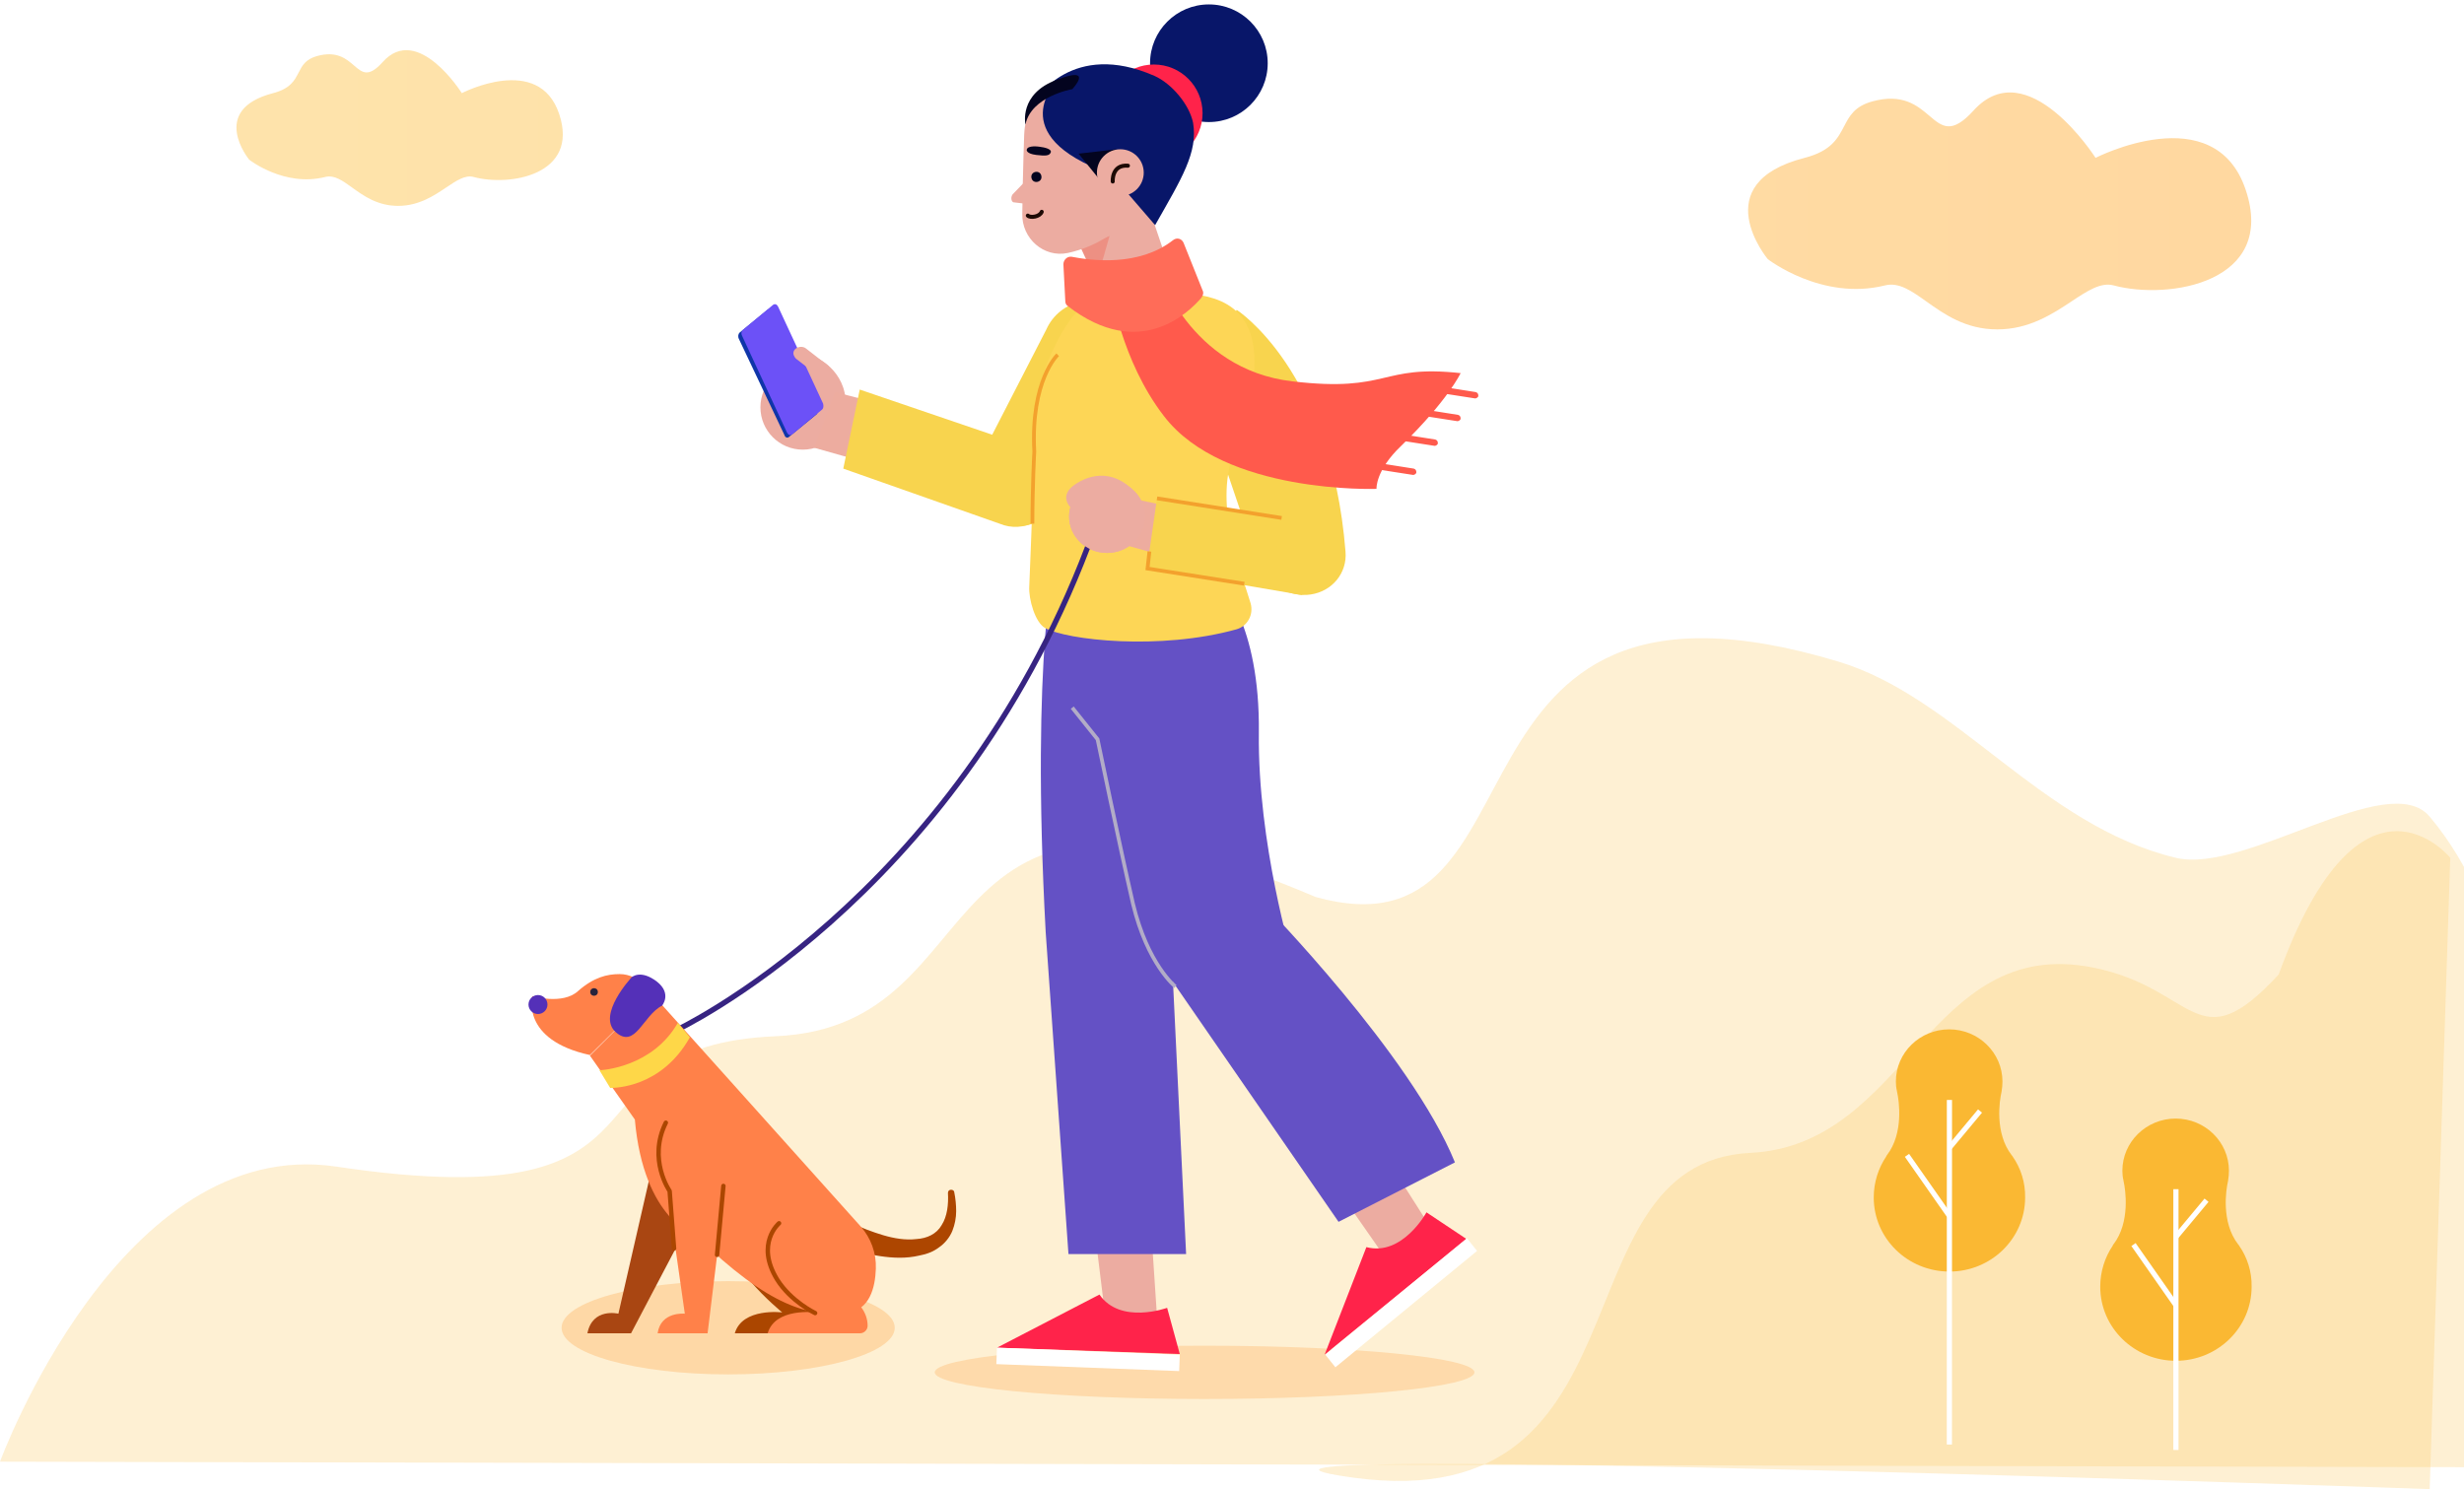 <svg width="359" height="217" viewBox="0 0 359 217" fill="none" xmlns="http://www.w3.org/2000/svg">
<path opacity="0.287" d="M49 170C102.21 177.955 79.889 152.446 113 151C146.545 149.554 132.407 105.332 191.706 130.72C227.033 140.484 206.846 77.992 267.894 96.421C285.083 101.61 297.432 120.286 317 125C327.187 127.454 347.983 111.875 354 119C377.475 146.8 368 213.819 368 213.819L0 213C0 213 17.479 165.3 49 170Z" fill="#FACA65"/>
<path opacity="0.287" d="M195 215C241.903 222.955 225.813 169.446 255 168C277.989 166.876 280.842 136.168 305 141C320 144 320 155 332 142C344 109 357 125 357 125L354 217C354 217 167.215 210.3 195 215Z" fill="#FACA65"/>
<path d="M326.226 181.504C326.226 181.504 326.226 181.465 326.226 181.504C326.186 181.426 326.146 181.387 326.106 181.348C323.558 178.076 324.354 173.284 324.593 172.233C324.593 172.155 324.633 172.116 324.633 172.038V171.999C324.713 171.531 324.753 171.064 324.753 170.596C324.753 166.428 321.289 163 316.989 163C312.729 163 309.225 166.389 309.225 170.596C309.225 171.064 309.265 171.531 309.384 171.999V172.038C309.384 172.116 309.424 172.155 309.424 172.233C309.663 173.323 310.419 178.115 307.911 181.348C307.871 181.387 307.871 181.426 307.831 181.465C307.831 181.465 307.831 181.465 307.831 181.504C306.677 183.218 306 185.283 306 187.503C306 193.464 310.937 198.294 317.029 198.294C323.12 198.294 328.057 193.464 328.057 187.503C328.097 185.283 327.42 183.218 326.226 181.504Z" fill="#FAB833"/>
<path d="M317.029 173.29V211.29" stroke="white" stroke-width="0.755"/>
<path d="M310.844 181.359L317.02 190.183" stroke="white" stroke-width="0.755"/>
<path d="M321.487 174.898L317.075 180.192" stroke="white" stroke-width="0.755"/>
<path d="M293.226 168.504C293.226 168.504 293.226 168.465 293.226 168.504C293.186 168.426 293.146 168.387 293.106 168.348C290.558 165.076 291.354 160.284 291.593 159.233C291.593 159.155 291.633 159.116 291.633 159.038V158.999C291.713 158.531 291.753 158.064 291.753 157.596C291.753 153.428 288.289 150 283.989 150C279.729 150 276.225 153.389 276.225 157.596C276.225 158.064 276.265 158.531 276.384 158.999V159.038C276.384 159.116 276.424 159.155 276.424 159.233C276.663 160.323 277.419 165.115 274.911 168.348C274.871 168.387 274.871 168.426 274.831 168.465C274.831 168.465 274.831 168.465 274.831 168.504C273.677 170.218 273 172.283 273 174.503C273 180.464 277.937 185.294 284.029 185.294C290.12 185.294 295.057 180.464 295.057 174.503C295.097 172.283 294.42 170.218 293.226 168.504Z" fill="#FAB833"/>
<path d="M284.029 160.29L284.02 210.5" stroke="white" stroke-width="0.755"/>
<path d="M277.844 168.359L284.02 177.183" stroke="white" stroke-width="0.755"/>
<path d="M288.487 161.898L284.075 167.192" stroke="white" stroke-width="0.755"/>
<path opacity="0.655" fill-rule="evenodd" clip-rule="evenodd" d="M47.382 25.79C41.42 27.296 36.309 23.269 36.309 23.269C36.309 23.269 30.344 16.034 39.791 13.573C42.303 12.919 42.927 11.706 43.514 10.566C44.024 9.576 44.505 8.642 46.169 8.174C49.05 7.365 50.452 8.573 51.578 9.543C52.791 10.588 53.684 11.357 55.76 9.038C60.86 3.34 67.288 13.573 67.288 13.573C67.288 13.573 78.524 7.73 81.475 16.628C84.426 25.525 74.212 27.208 69.006 25.79C67.79 25.459 66.548 26.291 65.041 27.301C63.221 28.521 61.014 30 58 30C55.009 30 52.987 28.543 51.301 27.329C49.883 26.307 48.702 25.456 47.382 25.79ZM274.63 41.593C265.439 43.885 257.559 37.757 257.559 37.757C257.559 37.757 248.363 26.748 262.927 23.003C266.801 22.007 267.763 20.161 268.668 18.427C269.453 16.921 270.195 15.498 272.761 14.787C277.202 13.556 279.363 15.393 281.1 16.87C282.969 18.46 284.346 19.631 287.547 16.101C295.409 7.43 305.319 23.003 305.319 23.003C305.319 23.003 322.641 14.111 327.19 27.651C331.74 41.191 315.994 43.751 307.967 41.593C306.093 41.089 304.178 42.356 301.855 43.893C299.049 45.749 295.646 48 291 48C286.389 48 283.272 45.783 280.673 43.935C278.486 42.38 276.666 41.085 274.63 41.593Z" fill="url(#paint0_linear_0_603)"/>
<g opacity="0.288" filter="url(#filter0_f_0_603)">
<ellipse cx="175.505" cy="199.98" rx="39.316" ry="3.883" fill="#FFA446"/>
</g>
<path d="M161.11 192.423L159.175 176.665L167.653 178.047L168.759 194.635L160.649 192.884L161.11 192.423Z" fill="#ECACA1"/>
<path d="M170.049 190.58C170.049 190.58 163.23 193.069 160.188 188.645L145.259 196.386L171.892 197.308L170.049 190.58Z" fill="#FF234A"/>
<path d="M145.167 198.782L171.8 199.796L171.892 197.4L145.259 196.386L145.167 198.782Z" fill="white"/>
<path d="M153.83 80.637C153.83 80.637 150.143 94.921 152.355 135.839L155.673 182.747H172.814L167.93 81.374L153.83 80.637Z" fill="#6451C5"/>
<path d="M202.304 183.945L193.181 170.859L200.461 166.343L209.492 180.535L202.304 184.59V183.945Z" fill="#ECACA1"/>
<path d="M207.834 176.665C207.834 176.665 204.332 183.116 199.079 181.733L192.996 197.4L213.639 180.535L207.834 176.665Z" fill="#FF234A"/>
<path d="M194.563 199.243L215.206 182.286L213.732 180.443L193.088 197.4L194.563 199.243Z" fill="white"/>
<path d="M177.698 85.061C177.698 85.061 183.596 90.682 183.412 106.81C183.228 122.937 188.296 139.71 188.296 139.71L169.773 141.645C169.773 141.645 159.267 119.62 155.765 86.443L177.698 85.061Z" fill="#6451C5"/>
<path d="M184.057 131.692C184.057 131.692 205.622 153.718 211.981 169.384L195.024 178.047L169.957 141.737L184.057 131.692Z" fill="#6451C5"/>
<path d="M171.247 143.765C171.247 143.765 167.192 140.539 165.073 131.692C163.045 122.845 159.912 107.731 159.912 107.731L156.226 103.123" stroke="#B2ACC7" stroke-width="0.55"/>
<circle cx="176.132" cy="9.216" r="8.571" fill="#081669"/>
<circle cx="168.114" cy="16.496" r="7.096" fill="#FF234A"/>
<path d="M157.7 34.835L161.294 45.71L171.247 41.655L165.718 25.343L157.7 34.835Z" fill="#ECACA1"/>
<path d="M159.82 41.194C159.728 41.01 161.663 34.374 161.663 34.374L157.516 36.218L159.82 41.194Z" fill="#ED9083"/>
<path d="M154.659 12.257C154.659 12.257 149.498 13.086 149.222 19.629C149.222 19.629 149.037 24.329 148.945 31.149C148.853 34.743 152.079 37.6 155.581 36.863C157.7 36.402 160.096 35.48 162.216 33.822L165.165 31.057C172.169 23.224 165.718 10.782 155.396 12.165C155.212 12.165 154.935 12.165 154.659 12.257Z" fill="#ECACA1"/>
<path d="M150.143 25.62L147.655 28.2C147.194 28.569 147.286 29.49 147.747 29.49L150.051 29.767V25.62H150.143Z" fill="#ECACA1"/>
<path d="M151.434 21.38C151.434 21.38 149.683 21.104 149.59 21.841C149.59 21.841 149.498 22.394 150.973 22.578C152.447 22.763 152.908 22.671 153.092 22.21C153.277 21.749 152.263 21.473 151.434 21.38Z" fill="#03041F"/>
<circle cx="151.003" cy="25.778" r="0.737" transform="rotate(-10.748 151.003 25.778)" fill="#03041F"/>
<path d="M149.75 31.417C150.119 31.785 151.501 31.601 151.778 30.864" stroke="#1D0A05" stroke-width="0.586" stroke-linecap="round" stroke-linejoin="round"/>
<path d="M161.571 23.869C161.571 23.869 164.612 8.11 150.973 14.469C150.973 14.469 156.226 5.806 168.206 11.059C170.694 12.165 173.275 15.206 173.828 17.878C174.565 22.21 172.169 25.988 168.298 32.808L163.69 27.463C163.506 26.541 161.571 23.869 161.571 23.869Z" fill="#081669"/>
<path d="M165.994 19.261L163.23 25.804C145.812 20.367 153.737 12.165 153.737 12.165C153.737 12.165 167.837 7.925 165.994 19.261Z" fill="#081669"/>
<path d="M157.147 22.394L160.281 26.265L162.677 21.749L157.147 22.394Z" fill="#03041F"/>
<path d="M156.226 12.994C156.226 12.994 150.235 14.008 149.406 18.155C149.406 18.155 148.392 13.639 154.014 11.612C159.543 9.492 156.226 12.994 156.226 12.994Z" fill="#03041F"/>
<circle cx="163.23" cy="25.159" r="3.41" fill="#ECACA1"/>
<path d="M162.124 26.449C162.124 26.449 161.939 23.961 164.335 24.145" stroke="#1D0A05" stroke-width="0.586" stroke-linecap="round" stroke-linejoin="round"/>
<path d="M180.186 45.157C180.186 45.157 193.918 53.912 196.037 80.361C196.314 83.494 194.102 86.167 190.969 86.627C188.02 87.088 184.241 85.245 183.412 82.388L174.196 55.202L180.186 45.157Z" fill="#F8D44E"/>
<path d="M152.447 48.014L142.402 67.551C141.02 70.684 142.31 74.278 145.259 75.937C148.392 77.596 152.355 76.398 154.014 73.265L165.257 54.373C166.916 51.331 166.179 47.645 163.506 45.433C160.004 42.392 154.383 43.682 152.447 48.014Z" fill="#F8D44E"/>
<circle cx="116.967" cy="59.349" r="6.175" fill="#ECACA1"/>
<path d="M115.769 53.359C115.769 53.359 116.045 50.871 118.994 52.161C121.483 53.267 124.984 57.137 122.128 62.575L115.769 53.359Z" fill="#ECACA1"/>
<path d="M135.306 60.639L121.667 57.137L118.626 65.247L133.279 69.394L135.306 60.639Z" fill="#EDAC9F"/>
<path d="M149.867 65.155L125.261 56.769L122.865 68.288L145.628 76.306C149.13 77.78 153.184 75.661 153.83 71.882C154.475 68.933 152.724 66.076 149.867 65.155Z" fill="#F8D44E"/>
<path d="M118.994 60.363L114.939 63.68C114.755 63.865 114.386 63.773 114.294 63.404L107.659 49.396C107.475 49.027 107.567 48.659 107.751 48.474L111.806 45.157C111.99 44.972 112.359 45.065 112.451 45.433L119.086 59.441C119.271 59.718 119.179 60.086 118.994 60.363Z" fill="#0F35A9"/>
<path d="M119.732 59.718L115.4 63.312C115.124 63.496 114.847 63.404 114.663 63.035L108.12 48.935C107.935 48.567 108.028 48.198 108.304 48.014L112.635 44.42C112.912 44.235 113.188 44.327 113.373 44.696L119.916 58.796C120.008 59.072 120.008 59.533 119.732 59.718Z" fill="#6C51F7"/>
<path d="M120.653 55.386L120.745 53.359L117.428 50.778C116.967 50.41 116.23 50.502 115.861 50.871C115.584 51.147 115.4 51.608 115.953 52.253L120.377 55.663" fill="#ECACA1"/>
<path d="M156.041 46.447C154.014 49.304 150.696 55.202 150.604 63.127C150.604 63.312 150.604 63.588 150.604 63.773C150.788 65.523 150.235 78.702 149.959 85.522C149.867 87.272 150.788 90.682 152.263 91.512C155.396 93.263 168.943 94.829 180.186 91.696C181.753 91.235 182.675 89.576 182.214 87.918C181.016 83.771 176.777 73.91 179.726 66.076C186.822 47.369 180.002 43.959 175.026 43.037C174.381 42.945 171.984 44.42 171.339 44.42L159.543 44.604C158.161 44.512 156.871 45.249 156.041 46.447Z" fill="#FDD656"/>
<path d="M154.106 51.7C154.106 51.7 150.143 55.386 150.696 65.8C150.696 65.8 150.42 70.776 150.42 76.306" stroke="#F3A12D" stroke-width="0.55"/>
<path d="M168.667 39.167C168.667 39.167 173.183 53.82 188.296 55.571C202.488 57.229 201.014 53.082 212.81 54.373C212.81 54.373 210.967 58.335 204.147 64.971C200.369 68.565 200.553 71.237 200.553 71.237C200.553 71.237 178.343 72.067 169.588 60.639C163.322 52.529 161.847 42.116 161.847 42.116L168.667 39.167Z" fill="#FF5A4C"/>
<path d="M214.93 58.059C215.114 58.059 215.39 57.874 215.39 57.69C215.39 57.414 215.298 57.229 215.022 57.137L208.018 56.031C207.741 56.031 207.557 56.123 207.465 56.4C207.465 56.676 207.557 56.861 207.833 56.953L214.93 58.059C214.93 58.059 214.837 58.059 214.93 58.059Z" fill="#FF5A4C"/>
<path d="M212.349 61.377C212.533 61.377 212.81 61.192 212.81 61.008C212.81 60.731 212.718 60.547 212.441 60.455L205.437 59.349C205.161 59.257 204.977 59.441 204.884 59.718C204.884 59.994 204.977 60.178 205.253 60.271L212.349 61.377Z" fill="#FF5A4C"/>
<path d="M209.032 64.971C209.216 64.971 209.492 64.786 209.492 64.602C209.492 64.326 209.4 64.141 209.124 64.049L202.12 62.943C201.843 62.943 201.659 63.035 201.567 63.312C201.567 63.588 201.659 63.773 201.935 63.865L209.032 64.971C208.939 64.971 208.939 64.971 209.032 64.971Z" fill="#FF5A4C"/>
<path d="M205.898 69.21C206.082 69.21 206.359 69.025 206.359 68.841C206.359 68.565 206.267 68.38 205.99 68.288L198.986 67.182C198.71 67.09 198.526 67.275 198.433 67.551C198.433 67.827 198.526 68.012 198.802 68.104L205.898 69.21Z" fill="#FF5A4C"/>
<path d="M156.133 37.416C158.99 37.969 165.902 38.89 170.879 35.02C171.431 34.559 172.169 34.743 172.445 35.388L175.21 42.3C175.394 42.669 175.302 43.037 175.026 43.406C173.275 45.433 166.086 52.714 155.581 44.604C155.304 44.42 155.212 44.143 155.212 43.867L154.935 38.522C154.935 37.876 155.488 37.324 156.133 37.416Z" fill="#FF6C58"/>
<ellipse cx="161.294" cy="75.261" rx="5.529" ry="5.314" fill="#ECACA1"/>
<path d="M156.041 74.002C156.041 74.002 154.198 72.343 156.502 70.684C158.806 69.025 162.769 68.104 166.086 72.62L156.041 74.002Z" fill="#ECACA1"/>
<path d="M164.335 72.527L173.182 74.371L171.247 81.467L163.322 79.255L164.335 72.527Z" fill="#EDAC9F"/>
<path d="M183.688 75.108C183.135 74.924 168.575 72.62 168.575 72.62L167.1 82.849L189.771 86.72L183.688 75.108Z" fill="#F8D44E"/>
<path d="M186.73 75.476L168.575 72.62" stroke="#F3A12D" stroke-width="0.55"/>
<path d="M181.292 85.061L167.192 82.849L167.469 80.361" stroke="#F3A12D" stroke-width="0.55"/>
<g opacity="0.32" filter="url(#filter1_f_0_603)">
<ellipse cx="106.094" cy="193.485" rx="24.27" ry="6.795" fill="#FFA446"/>
</g>
<path d="M98.302 150.239C98.302 150.239 138.757 131.419 158.516 79.604" stroke="#372482" stroke-width="0.784"/>
<ellipse cx="161.294" cy="75.261" rx="5.529" ry="5.314" fill="#ECACA1"/>
<path d="M124.106 178.255C125.488 178.9 127.147 179.545 128.714 180.006C130.28 180.466 131.939 180.743 133.506 180.558C135.073 180.466 136.455 179.821 137.192 178.531C138.022 177.241 138.206 175.49 138.114 173.831C138.114 173.555 138.298 173.37 138.574 173.37C138.851 173.37 139.035 173.555 139.035 173.739C139.22 174.66 139.312 175.582 139.312 176.504C139.312 177.425 139.127 178.439 138.759 179.36C138.39 180.282 137.653 181.204 136.824 181.757C135.994 182.402 134.98 182.77 133.967 182.955C132.031 183.415 130.096 183.323 128.253 183.047C126.41 182.77 124.567 182.402 122.724 181.757C121.71 181.388 121.157 180.374 121.525 179.36C121.894 178.347 122.908 177.794 123.922 178.162C123.829 178.162 123.922 178.255 124.106 178.255Z" fill="#AD4600"/>
<path d="M113.508 178.992C113.508 178.992 110.375 176.227 107.149 179.637C103.924 183.047 113.969 191.249 113.969 191.249C113.969 191.249 108.163 190.511 107.057 194.29H120.512C121.065 194.29 121.618 193.829 121.618 193.184C121.618 192.17 121.249 191.249 120.696 190.511L117.747 186.825L113.508 178.992Z" fill="#AB4600"/>
<path d="M94.708 171.343L90.1 191.433C90.1 191.433 86.322 190.511 85.584 194.29H91.943L102.265 174.66L94.708 171.343Z" fill="#A94612"/>
<path d="M94.984 144.802L125.396 178.715C126.871 180.374 127.7 182.586 127.608 184.89C127.516 187.655 126.686 190.88 123.553 191.249C118.024 191.986 112.125 190.511 101.435 180.098C101.435 180.098 93.786 177.886 92.496 163.141L85.953 153.833L94.984 144.802Z" fill="#FF8149"/>
<path d="M118.3 178.992C118.3 178.992 115.167 176.227 111.941 179.637C108.716 183.047 118.761 191.249 118.761 191.249C118.761 191.249 112.955 190.511 111.849 194.29H125.304C125.857 194.29 126.41 193.829 126.41 193.184C126.41 192.17 126.041 191.249 125.488 190.511L122.539 186.825L118.3 178.992Z" fill="#FF8149"/>
<path d="M94.984 144.802C94.984 144.802 93.233 141.945 90.284 141.945C88.441 141.945 86.506 142.406 84.202 144.433C81.99 146.46 77.567 145.17 77.567 145.17C77.567 145.17 75.816 151.529 85.953 153.741L94.984 144.802Z" fill="#FF8149"/>
<path d="M92.035 142.406C92.035 142.406 86.874 147.935 89.731 150.423C92.588 152.911 93.694 147.935 96.459 146.553C96.459 146.553 97.933 144.802 95.722 143.051C93.326 141.208 92.035 142.406 92.035 142.406Z" fill="#5430B8"/>
<circle cx="78.382" cy="146.382" r="1.382" fill="#5430B8"/>
<path d="M88.902 158.533L87.335 155.953C87.796 155.953 95.076 155.492 98.763 149.041L100.514 151.16C96.367 158.533 89.547 158.533 88.902 158.533Z" fill="#FED748"/>
<circle cx="86.553" cy="144.553" r="0.553" fill="#28233C"/>
<path d="M97.565 175.951L99.776 191.433C99.776 191.433 96.275 191.064 95.814 194.29H103.094L105.49 174.66L97.565 175.951Z" fill="#FF8149"/>
<path d="M97.012 163.602C94.339 168.947 97.565 173.555 97.565 173.555L98.21 181.941" stroke="#AB4600" stroke-width="0.643" stroke-linecap="round" stroke-linejoin="round"/>
<path d="M113.508 178.255C113.508 178.255 110.006 181.204 113.231 186.457C115.259 189.682 118.761 191.341 118.761 191.341" stroke="#AB4600" stroke-width="0.643" stroke-linecap="round" stroke-linejoin="round"/>
<path d="M104.476 182.862L105.398 172.817" stroke="#AB4600" stroke-width="0.643" stroke-linecap="round" stroke-linejoin="round"/>
<defs>
<filter id="filter0_f_0_603" x="133.549" y="193.458" width="83.911" height="13.044" filterUnits="userSpaceOnUse" color-interpolation-filters="sRGB">
<feFlood flood-opacity="0" result="BackgroundImageFix"/>
<feBlend mode="normal" in="SourceGraphic" in2="BackgroundImageFix" result="shape"/>
<feGaussianBlur stdDeviation="1.319" result="effect1_foregroundBlur_0_603"/>
</filter>
<filter id="filter1_f_0_603" x="79.186" y="184.05" width="53.817" height="18.869" filterUnits="userSpaceOnUse" color-interpolation-filters="sRGB">
<feFlood flood-opacity="0" result="BackgroundImageFix"/>
<feBlend mode="normal" in="SourceGraphic" in2="BackgroundImageFix" result="shape"/>
<feGaussianBlur stdDeviation="1.319" result="effect1_foregroundBlur_0_603"/>
</filter>
<linearGradient id="paint0_linear_0_603" x1="328" y1="7" x2="34" y2="7" gradientUnits="userSpaceOnUse">
<stop stop-color="#FFC36E"/>
<stop offset="1" stop-color="#FED57F"/>
</linearGradient>
</defs>
</svg>
